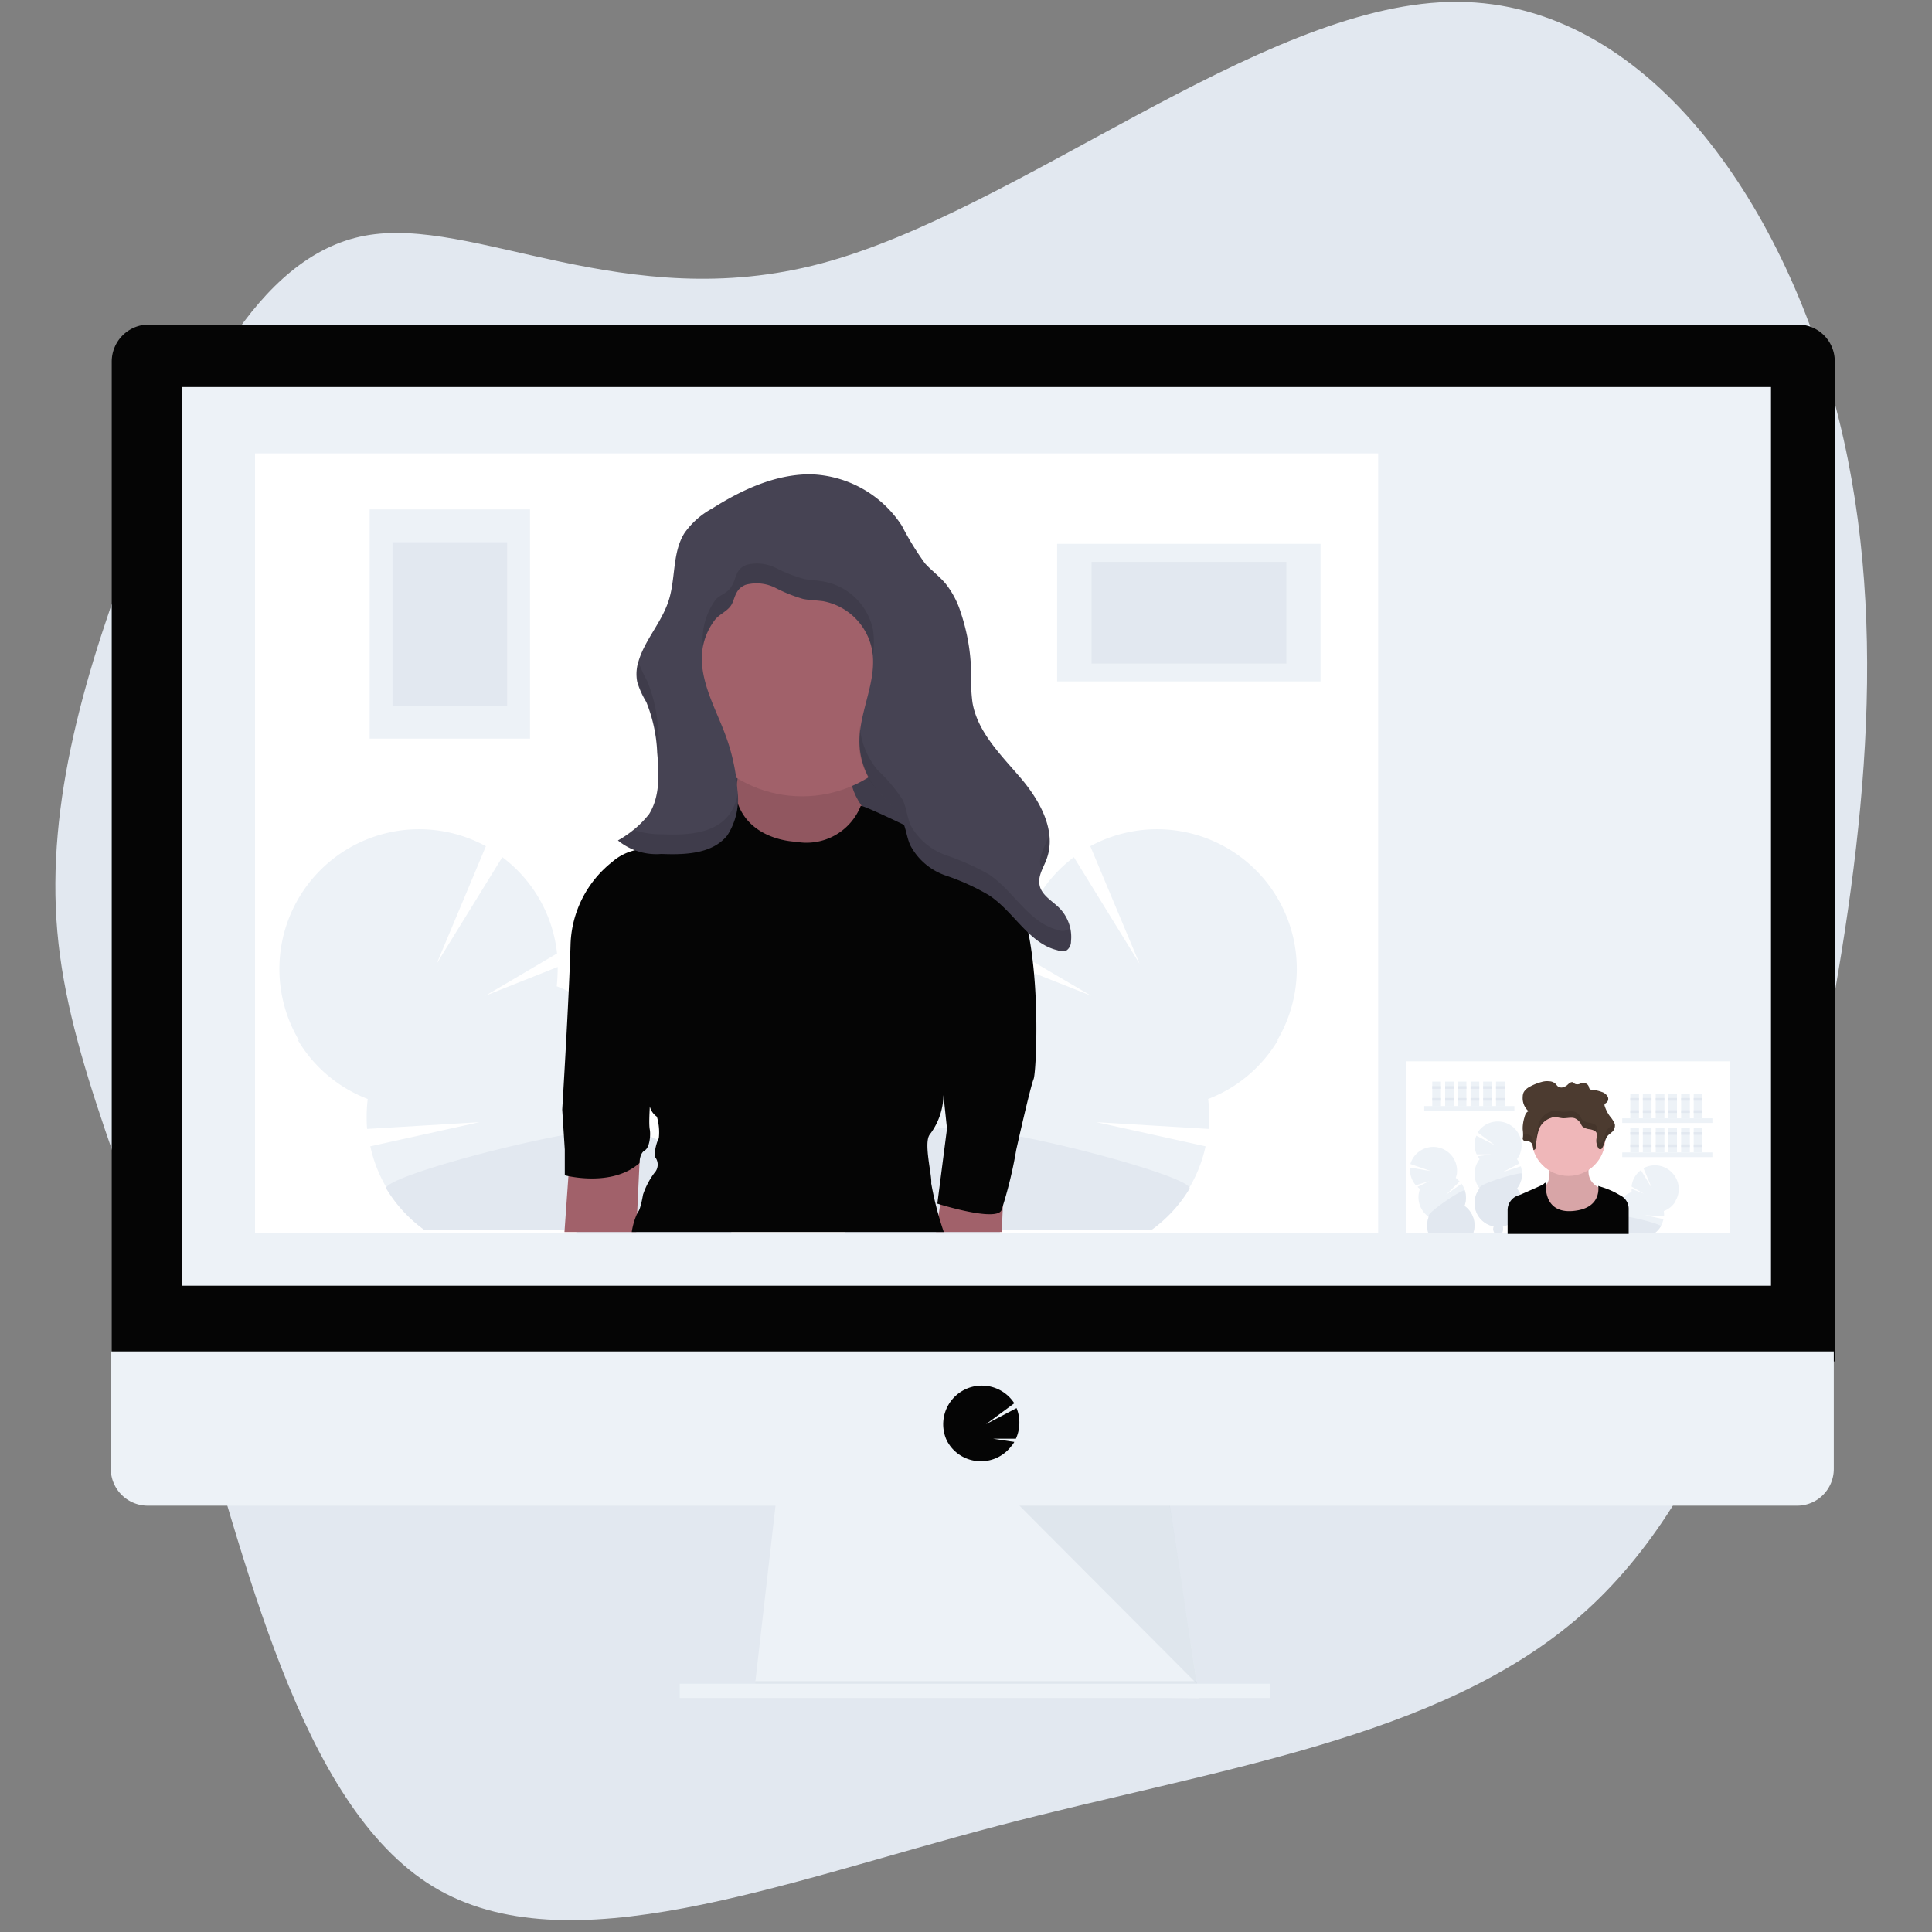<svg xmlns="http://www.w3.org/2000/svg" viewBox="0 0 600 600"><rect x="0" y="0" width="600" height="600" fill="#808080" stroke="none"/><path d="M569.6,124.5c17.7,65.1,9.8,134.7-3.4,203.3s-31.6,135.7-75.4,174S377.6,549.3,310,567s-133.9,44.2-175.5,18.9S76.1,483.8,58.3,426.1s-37-96.8-40.5-136.8,8.6-81.3,25-123.7,36.8-86.1,70.5-92.4S194,98.1,255.1,81.8,390.8,2.2,449.9.6,552,59.3,569.6,124.5Z" fill="#e2e8f0"/><polygon points="372.4 527.4 234.2 525.6 234.6 522.1 241.3 463.6 362.6 463.6 371.6 522.1 372.3 526.5 372.4 527.4" fill="#edf2f7"/><polygon points="372.3 526.5 303.3 526.5 234.2 525.6 234.6 522.1 371.6 522.1 372.3 526.5" fill="#cbd5e0" opacity="0.4"/><rect x="211.1" y="522.9" width="183.4" height="4.43" fill="#edf2f7"/><path d="M569.8,112.4a11.4,11.4,0,0,0-11.4-11.6H46.2a11.5,11.5,0,0,0-11.5,11.6h0V422.8H569.8Z" fill="#050505"/><path d="M34.4,419.7v36.4a11.5,11.5,0,0,0,11.4,11.5H558a11.4,11.4,0,0,0,11.5-11.5h0V419.7Z" fill="#edf2f7"/><rect x="56.5" y="120.2" width="493.5" height="279.09" fill="#edf2f7" style="isolation:isolate"/><path d="M304.6,453.8a11.8,11.8,0,0,0,9.4-4.6h0a7.1,7.1,0,0,0,1-1.4l-6.6-1h7.1a12.1,12.1,0,0,0,.2-9.5l-9.5,5,8.8-6.5a12,12,0,0,0-20.9,11.7,16.3,16.3,0,0,0,1.1,1.7h0A11.9,11.9,0,0,0,304.6,453.8Z" fill="#050505"/><polygon points="316.6 467.6 371.7 522.9 363.3 467.6 316.6 467.6" fill="#cbd5e0" opacity="0.4"/><rect x="436.7" y="329.6" width="100.5" height="53.36" fill="#fff"/><rect x="442.3" y="343.5" width="28" height="1.45" fill="#edf2f7"/><rect x="444.8" y="335.9" width="2.7" height="7.68" fill="#edf2f7"/><rect x="448.8" y="335.9" width="2.7" height="7.68" fill="#edf2f7"/><rect x="452.7" y="335.9" width="2.7" height="7.68" fill="#edf2f7"/><rect x="456.7" y="335.9" width="2.7" height="7.68" fill="#edf2f7"/><rect x="460.6" y="335.9" width="2.7" height="7.68" fill="#edf2f7"/><rect x="464.6" y="335.9" width="2.7" height="7.68" fill="#edf2f7"/><rect x="444.8" y="337.3" width="2.7" height="0.83" fill="#e2e8f0"/><rect x="448.8" y="337.3" width="2.7" height="0.83" fill="#e2e8f0"/><rect x="452.7" y="337.3" width="2.7" height="0.83" fill="#e2e8f0"/><rect x="456.7" y="337.3" width="2.7" height="0.83" fill="#e2e8f0"/><rect x="460.6" y="337.3" width="2.7" height="0.83" fill="#e2e8f0"/><rect x="464.6" y="337.3" width="2.7" height="0.83" fill="#e2e8f0"/><rect x="444.8" y="341" width="2.7" height="0.83" fill="#e2e8f0"/><rect x="448.8" y="341" width="2.7" height="0.83" fill="#e2e8f0"/><rect x="452.7" y="341" width="2.7" height="0.83" fill="#e2e8f0"/><rect x="456.7" y="341" width="2.7" height="0.83" fill="#e2e8f0"/><rect x="460.6" y="341" width="2.7" height="0.83" fill="#e2e8f0"/><rect x="464.6" y="341" width="2.7" height="0.83" fill="#e2e8f0"/><rect x="503.8" y="347.3" width="28" height="1.45" fill="#edf2f7"/><rect x="506.3" y="339.6" width="2.7" height="7.68" fill="#edf2f7"/><rect x="510.2" y="339.6" width="2.7" height="7.68" fill="#edf2f7"/><rect x="514.2" y="339.6" width="2.7" height="7.68" fill="#edf2f7"/><rect x="518.1" y="339.6" width="2.7" height="7.68" fill="#edf2f7"/><rect x="522.1" y="339.6" width="2.7" height="7.68" fill="#edf2f7"/><rect x="526" y="339.6" width="2.7" height="7.68" fill="#edf2f7"/><rect x="506.3" y="341" width="2.7" height="0.83" fill="#e2e8f0"/><rect x="510.2" y="341" width="2.7" height="0.83" fill="#e2e8f0"/><rect x="514.2" y="341" width="2.7" height="0.83" fill="#e2e8f0"/><rect x="518.1" y="341" width="2.7" height="0.83" fill="#e2e8f0"/><rect x="522.1" y="341" width="2.7" height="0.83" fill="#e2e8f0"/><rect x="526" y="341" width="2.7" height="0.83" fill="#e2e8f0"/><rect x="506.3" y="344.8" width="2.7" height="0.83" fill="#e2e8f0"/><rect x="510.2" y="344.8" width="2.7" height="0.83" fill="#e2e8f0"/><rect x="514.2" y="344.8" width="2.7" height="0.83" fill="#e2e8f0"/><rect x="518.1" y="344.8" width="2.7" height="0.83" fill="#e2e8f0"/><rect x="522.1" y="344.8" width="2.7" height="0.83" fill="#e2e8f0"/><rect x="526" y="344.8" width="2.7" height="0.83" fill="#e2e8f0"/><rect x="503.8" y="357.9" width="28" height="1.45" fill="#edf2f7"/><rect x="506.3" y="350.2" width="2.7" height="7.68" fill="#edf2f7"/><rect x="510.2" y="350.2" width="2.7" height="7.68" fill="#edf2f7"/><rect x="514.2" y="350.2" width="2.7" height="7.68" fill="#edf2f7"/><rect x="518.1" y="350.2" width="2.7" height="7.68" fill="#edf2f7"/><rect x="522.1" y="350.2" width="2.7" height="7.68" fill="#edf2f7"/><rect x="526" y="350.2" width="2.7" height="7.68" fill="#edf2f7"/><rect x="506.3" y="351.6" width="2.7" height="0.83" fill="#e2e8f0"/><rect x="510.2" y="351.6" width="2.7" height="0.83" fill="#e2e8f0"/><rect x="514.2" y="351.6" width="2.7" height="0.83" fill="#e2e8f0"/><rect x="518.1" y="351.6" width="2.7" height="0.83" fill="#e2e8f0"/><rect x="522.1" y="351.6" width="2.7" height="0.83" fill="#e2e8f0"/><rect x="526" y="351.6" width="2.7" height="0.83" fill="#e2e8f0"/><rect x="506.3" y="355.4" width="2.7" height="0.83" fill="#e2e8f0"/><rect x="510.2" y="355.4" width="2.7" height="0.83" fill="#e2e8f0"/><rect x="514.2" y="355.4" width="2.7" height="0.83" fill="#e2e8f0"/><rect x="518.1" y="355.4" width="2.7" height="0.83" fill="#e2e8f0"/><rect x="522.1" y="355.4" width="2.7" height="0.83" fill="#e2e8f0"/><rect x="526" y="355.4" width="2.7" height="0.83" fill="#e2e8f0"/><path d="M459.5,360a4.1,4.1,0,0,1-.5-.9l4-.6h-4.4a7.3,7.3,0,0,1-.1-5.8l5.8,3-5.4-4a7.4,7.4,0,0,1,12.8,7.4l-.6.9a5.7,5.7,0,0,1,.8,1.3l-5.2,2.7,5.6-1.8a7.5,7.5,0,0,1-1.2,6.9,7.3,7.3,0,0,1-1.2,10.3,7.4,7.4,0,0,1-10.4-1.2,7.4,7.4,0,0,1,0-9.1,7.4,7.4,0,0,1,0-9.1Z" fill="#edf2f7"/><path d="M472.7,364.5a7.6,7.6,0,0,1-1.6,4.6,7.3,7.3,0,0,1-1.2,10.3,7.4,7.4,0,0,1-10.4-1.2,7.4,7.4,0,0,1,0-9.1C458.5,367.8,472.7,363.7,472.7,364.5Z" fill="#e2e8f0"/><path d="M466.5,382.9h-2.4a2.5,2.5,0,0,1-.4-1.2,2.9,2.9,0,0,1,.2-.9h.5a5.4,5.4,0,0,0,1.8,0h.5a2.8,2.8,0,0,1,.1.9A2.4,2.4,0,0,1,466.5,382.9Z" fill="#e2e8f0"/><path d="M457.5,383H443.6a.4.4,0,0,0-.1-.3,7.9,7.9,0,0,1,.2-4.8,7.4,7.4,0,0,1-2.7-8.7c-.3-.1-.5-.4-.8-.6l3.7-1.8-4.2,1.3a7.4,7.4,0,0,1-1.8-5.5l6.5,1.1-6.4-2.2a7.4,7.4,0,0,1,14.4,3.3l-.3,1,1.2,1.1-4.2,4.1,4.8-3.4a7.7,7.7,0,0,1,.9,6.9A7.4,7.4,0,0,1,457.5,383Z" fill="#edf2f7"/><path d="M457.5,383H443.6a.4.4,0,0,0-.1-.3,7.9,7.9,0,0,1,.2-4.8c-1.3-.9,11-9,11.2-8.2a7.2,7.2,0,0,1-.1,4.8A7.4,7.4,0,0,1,457.5,383Z" fill="#e2e8f0"/><path d="M520.4,373a7.1,7.1,0,0,1-3.7,3.1,8.6,8.6,0,0,1,.1,1.6l-5.9-.3,5.7,1.2a7.2,7.2,0,0,1-2.8,4.4h-8v.2h-8.2V383a7.2,7.2,0,0,1,4.4-5,7.3,7.3,0,0,1,4.7-7.8v-1l3.8,1.5-3.8-2.2a7.2,7.2,0,0,1,2.9-5.1l3.4,5.6-2.6-6.2a7.4,7.4,0,0,1,10,2.9,7.1,7.1,0,0,1-.1,7.3Z" fill="#edf2f7"/><path d="M515.8,380.8a7,7,0,0,1-2,2.2h-8v.2h-8.2V383a7.2,7.2,0,0,1,4.4-5c0-.5,1.6-.5,3.7-.1C509.9,378.6,516,380.4,515.8,380.8Z" fill="#e2e8f0"/><path d="M481,361.2s1,5.5-1.2,7.2,1.8,12.5,8.7,11.2,9.7-10.2,9.7-10.2-6.9-1.4-4.3-8.6Z" fill="#efb7b9"/><path d="M481,361.2s1,5.5-1.2,7.2,1.8,12.5,8.7,11.2,9.7-10.2,9.7-10.2-6.9-1.4-4.3-8.6Z" opacity="0.1" style="isolation:isolate"/><circle cx="487.1" cy="353.8" r="11.4" fill="#efb7b9"/><path d="M505.8,375.5v7.7H468.2v-7.4a4.8,4.8,0,0,1,2.9-4.4l1.1-.4c2.7-1.2,6-2.6,7.1-3.2l.3-.3c.6-.5.5.2.5.2v.4c-.1,1.8.2,8.6,8.2,8s8.2-5.8,8.1-7.4a.8.8,0,0,0-.1-.4l1.6.5a24.2,24.2,0,0,1,4.7,2.1l.7.4a4.6,4.6,0,0,1,2.5,4.2Z" fill="#050505"/><path d="M497.9,368.8c-.6,3.1-2.7,8.9-10.2,9s-8.5-7.8-8.4-10l.3-.2c.6-.6.5.1.5.1s-1,9.1,8.2,8.4,8-7.8,8-7.8Z" opacity="0.1" style="isolation:isolate"/><path d="M473.6,354.4a2.1,2.1,0,0,1,2.1.7,4.6,4.6,0,0,1,.5,2c.5.1.8-.5.8-.9a21.7,21.7,0,0,1,.8-5.1,5.9,5.9,0,0,1,3.8-3.9,3.4,3.4,0,0,1,2-.2l1.2.2c1.4.3,3-.4,4.3.1a4,4,0,0,1,1.8,1.6,3.3,3.3,0,0,0,.6,1,4.5,4.5,0,0,0,2.3.8c.8.2,1.7.4,2,1.1a2.8,2.8,0,0,1,0,1.8,4.4,4.4,0,0,0,.5,2.8.7.7,0,0,0,.8.5.5.5,0,0,0,.4-.3c.9-1.3.9-3,2-4.1l1.3-1.1a2.8,2.8,0,0,0,.7-2.3,8.7,8.7,0,0,0-1.5-2.4,10.9,10.9,0,0,1-1.7-3.4v-.4l.5-.4a1.5,1.5,0,0,0,.5-1.9,3.2,3.2,0,0,0-1.9-1.5,10.2,10.2,0,0,0-2.5-.6c-.6.1-1.3-.2-1.4-.7s-.1-.4-.2-.6a1.5,1.5,0,0,0-1.1-.8,3.2,3.2,0,0,0-1.4.1,2,2,0,0,1-1.7.1l-.6-.5c-.6-.2-1.1.3-1.5.6a3.1,3.1,0,0,1-1.4.9,1.8,1.8,0,0,1-1.6-.1c-.4-.2-.6-.6-.9-.9a3,3,0,0,0-2-.8,5.8,5.8,0,0,0-2.3.2,16.2,16.2,0,0,0-4.1,1.7,4.3,4.3,0,0,0-1.5,1.5,3.2,3.2,0,0,0-.3,1.4,5.4,5.4,0,0,0,1.8,4.5c-.8.3-1.1,1.2-1.3,2a11.4,11.4,0,0,0-.5,3.7,12.8,12.8,0,0,1,.1,1.9c0,.4-.1.7-.1,1A1,1,0,0,0,473.6,354.4Z" fill="#4c3b30"/><g opacity="0.1"><path d="M501.3,348.6a1.8,1.8,0,0,1-.5.7l-1.3,1.1c-1.1,1.2-1.1,2.9-2,4.2a.5.5,0,0,1-.4.3.7.7,0,0,1-.8-.5,3.6,3.6,0,0,1-.4-1.1c0,.1-.1.2-.1.3a4.4,4.4,0,0,0,.5,2.8.7.7,0,0,0,.8.5.5.5,0,0,0,.4-.3c.9-1.3.9-3,2-4.1l1.3-1.1a2.8,2.8,0,0,0,.7-2.3C501.4,349,501.4,348.8,501.3,348.6Z"/><path d="M498.8,340.6c-.2,0-.3.1-.4.3a.3.3,0,0,0,0,.4,5,5,0,0,0,.4,1.3h0a1.6,1.6,0,0,0,.5-2l-.2-.4Z"/><path d="M474.7,343.1a5.4,5.4,0,0,1-1.8-3.2v.8a5,5,0,0,0,.9,3.3A1.6,1.6,0,0,1,474.7,343.1Z"/><path d="M495.8,351.6a2.8,2.8,0,0,0,0-1.8c-.3-.7-1.2-.9-2-1.1a4.5,4.5,0,0,1-2.3-.8,3.3,3.3,0,0,1-.6-1,3.5,3.5,0,0,0-1.8-1.6c-1.3-.5-2.9.2-4.3-.1l-1.2-.2a3.4,3.4,0,0,0-2,.2,5.9,5.9,0,0,0-3.8,3.9,21.7,21.7,0,0,0-.8,5.1c0,.4-.3,1-.8.9a4.6,4.6,0,0,0-.5-2,1.9,1.9,0,0,0-2.1-.7l-.6-.4a.9.9,0,0,1,0,.7c0,.4-.1.7-.1,1a1,1,0,0,0,.7.7,2.1,2.1,0,0,1,2.1.7,4.6,4.6,0,0,1,.5,2c.5.1.8-.5.8-.9a21.7,21.7,0,0,1,.8-5.1,5.9,5.9,0,0,1,3.8-3.9,3.4,3.4,0,0,1,2-.2l1.2.2c1.4.3,3-.4,4.3.1a4,4,0,0,1,1.8,1.6,3.3,3.3,0,0,0,.6,1,4.5,4.5,0,0,0,2.3.8,3.2,3.2,0,0,1,2,1Z"/><path d="M473,350.7a3.8,3.8,0,0,0-.1-1.5,8.5,8.5,0,0,0,0,1.6v.4A.7.7,0,0,0,473,350.7Z"/></g><rect x="79.2" y="140.8" width="348.8" height="242.02" fill="#fff"/><path d="M396.9,323a43.2,43.2,0,0,1-21.7,18.3,48.2,48.2,0,0,1,.2,9.3l-34.9-2.1,33.9,7.5a43.6,43.6,0,0,1-16.7,25.8H310.5V383H262.4a1.8,1.8,0,0,1,.3-1.2,40.9,40.9,0,0,1,4.7-11.2,43.2,43.2,0,0,1,21.7-18.3,43.4,43.4,0,0,1,27.6-46,40.3,40.3,0,0,1-.4-6l22.5,8.9-22.3-13.1a43.1,43.1,0,0,1,17-29.9l20.4,33.1-15.3-36.5A43.4,43.4,0,0,1,396.7,323Z" fill="#edf2f7"/><path d="M369.4,369.2a43,43,0,0,1-11.7,12.7H310.5v1.2H262.4a1.8,1.8,0,0,1,.3-1.2,42.3,42.3,0,0,1,4.7-11.2,43.2,43.2,0,0,1,21.7-18.3c-.4-3.1,9-2.7,21.4-.6C334.8,355.9,371,366.4,369.4,369.2Z" fill="#e2e8f0"/><path d="M92.5,323a43.2,43.2,0,0,0,21.7,18.3,48.2,48.2,0,0,0-.2,9.3l34.9-2.1L115,356a43.6,43.6,0,0,0,16.7,25.8H179V383h48.2a5.3,5.3,0,0,0-.3-1.2,46.2,46.2,0,0,0-4.8-11.2,43.2,43.2,0,0,0-21.7-18.3,43.3,43.3,0,0,0-27.5-46q.3-3,.3-6l-22.4,8.9L173,296.1a43.1,43.1,0,0,0-17-29.9l-20.4,33.1,15.3-36.5A43.4,43.4,0,0,0,92.8,323Z" fill="#edf2f7"/><path d="M120,369.2a43,43,0,0,0,11.7,12.7H179v1.2h48.1a5.3,5.3,0,0,0-.3-1.2,42.3,42.3,0,0,0-4.7-11.2,43.2,43.2,0,0,0-21.7-18.3c.4-3.1-9-2.7-21.4-.6C154.6,355.9,118.2,366.4,120,369.2Z" fill="#e2e8f0"/><rect x="210.1" y="193.7" width="77.9" height="86.81" fill="#464353"/><rect x="210.1" y="193.7" width="77.9" height="86.81" opacity="0.1" style="isolation:isolate"/><polygon points="176.9 360 175.3 382.6 197.6 382.6 199 352.8 176.9 360" fill="#a1616a"/><polygon points="294.1 360 290.7 382.6 311.1 382.6 312.4 352.8 294.1 360" fill="#a1616a"/><path d="M229.6,237.2s-.8,11.3-3.5,14.2,24.2,29,45.4,3.3c0,0-9.1-7.8-7-16.5S229.6,237.2,229.6,237.2Z" fill="#a1616a"/><path d="M229.6,237.2s-.8,11.3-3.5,14.2,24.2,29,45.4,3.3c0,0-9.1-7.8-7-16.5S229.6,237.2,229.6,237.2Z" opacity="0.1" style="isolation:isolate"/><circle cx="249.1" cy="208.3" r="39" fill="#a1616a"/><path d="M247.1,261.4s-16.4-.3-18.8-15.2a95.1,95.1,0,0,1-10.3,7.7c-1.6.6-17.2,9.4-20.1,10a16.3,16.3,0,0,0-7.8,3.8A34,34,0,0,0,177.2,293c-.5,17.5-2.6,51.6-2.6,51.6l.8,12.4v8s14.5,3.9,23.2-3.8c0,0,0-3,1.6-3.9s1.9-4.9,1.6-6.5-.1-4.8,0-7.2a5.5,5.5,0,0,0,2.2,3.2,17,17,0,0,1,.6,6.7c-.9,1.6-1.7,5.4-.9,6.2a3.8,3.8,0,0,1-.5,4.6,23.8,23.8,0,0,0-3.5,6.7s-.8,4.8-1.6,5.4a21.3,21.3,0,0,0-1.9,6.2h96.9a101.5,101.5,0,0,1-3.9-15.1c.3-2.4-2.4-12.4-.5-15.1a20.8,20.8,0,0,0,4.3-12.3l1.1,10.4-3,23.3s18,5.7,19.9,2.1a132.2,132.2,0,0,0,4.6-18.8s4.3-19.3,5.4-22,3.5-56.4-11.1-64.2-41.9-21.2-42.6-20.6A18.1,18.1,0,0,1,247.1,261.4Z" fill="#050505"/><path d="M200.4,313.9a19.4,19.4,0,0,0-3.4,13.6,38,38,0,0,0,4.6,13.5" fill="none" stroke="#000" stroke-miterlimit="10" opacity="0.1" style="isolation:isolate"/><path d="M294.5,317.6a42.1,42.1,0,0,1,1.6,6.1,18.4,18.4,0,0,1-2.5,15.1" fill="none" stroke="#000" stroke-miterlimit="10" opacity="0.1" style="isolation:isolate"/><path d="M231.6,181.6a13,13,0,0,1,9.1.9,46.6,46.6,0,0,0,8.7,3.5c2,.4,3.9.4,6.2.7a19,19,0,0,1,15.2,15c1.8,9.5-3.9,18.9-3.9,28.6a24.1,24.1,0,0,0,5.6,15.2,42.9,42.9,0,0,1,7.7,9.3c1.2,2.5,1.4,5.3,2.5,7.7a19.6,19.6,0,0,0,11,9.4,70.6,70.6,0,0,1,13.4,6.1c7.8,5.1,12.4,15,21.3,17.1a3.7,3.7,0,0,0,2.9,0,3.4,3.4,0,0,0,1.3-2.7A12.9,12.9,0,0,0,329,282c-2.2-2.2-5.4-3.9-6.1-6.9s1.1-5.5,2.1-8.2c3.3-8.8-2.1-18.4-8.2-25.5s-13.3-14.2-14.8-23.3a56.2,56.2,0,0,1-.4-9.2,62.1,62.1,0,0,0-3.2-18.6,27.7,27.7,0,0,0-4.7-9c-1.9-2.3-4.4-4.1-6.4-6.3a87.4,87.4,0,0,1-7.2-11.7,35,35,0,0,0-28.5-16c-10.9,0-21.2,4.8-30.4,10.6a25.2,25.2,0,0,0-8.6,7.6c-3.9,6.1-2.7,14.3-5,21.2s-7.5,12.2-9.4,19a12.6,12.6,0,0,0-.3,6.1,26.7,26.7,0,0,0,2.8,6.2,47,47,0,0,1,3.4,15.7c.6,6.6.9,13.6-2.5,19.1a31.7,31.7,0,0,1-9.7,8.2,18.8,18.8,0,0,0,13.5,4.2c7.4.3,15.9,0,20.5-5.8a20.9,20.9,0,0,0,3.1-14.2,60.9,60.9,0,0,0-3.3-15.8c-2.5-7.2-6.4-13.9-7.5-21.5a20.1,20.1,0,0,1,3.9-15.5c1.4-1.7,3.8-2.6,5-4.5S228.2,182.9,231.6,181.6Z" fill="#464353"/><g opacity="0.1"><path d="M200.7,217.5a47,47,0,0,1,3.4,15.7c0,1.7.3,3.5.3,5.2a54.3,54.3,0,0,0,0-11.4,46.4,46.4,0,0,0-3.4-15.5,42.2,42.2,0,0,1-2.8-6.1,14,14,0,0,0-.2,6.1A32.4,32.4,0,0,0,200.7,217.5Z"/><path d="M226.2,253.3c-4.6,5.7-13.1,6.1-20.4,5.8a28.1,28.1,0,0,1-9.2-1.4c-1.5,1.2-3.1,2.4-4.6,3.4a18.8,18.8,0,0,0,13.5,4.2c7.3.3,15.9,0,20.4-5.8a18.9,18.9,0,0,0,3.2-13.2A14.4,14.4,0,0,1,226.2,253.3Z"/><path d="M323.1,268.8a11.2,11.2,0,0,0,.5,1.3c.5-1.1,1-2.3,1.4-3.4a15.5,15.5,0,0,0,.8-8,10.5,10.5,0,0,1-.5,1.9C324.3,263.3,322.5,266,323.1,268.8Z"/><path d="M271.1,203.5a26.8,26.8,0,0,0,0-8,19.2,19.2,0,0,0-15.3-14.9c-2.1-.4-4.1-.4-6.1-.8a46.2,46.2,0,0,1-8.7-3.4,13.1,13.1,0,0,0-9.1-1c-3.5,1.3-3.1,3.9-4.6,6.5s-3.7,2.7-5.1,4.4a20.9,20.9,0,0,0-3.9,14.3,18.1,18.1,0,0,1,3.7-8.1c1.3-1.7,3.8-2.6,5-4.4s1.1-5.2,4.6-6.5a13,13,0,0,1,9.1.9,46.6,46.6,0,0,0,8.7,3.5c2,.4,3.9.4,6.1.7a19.1,19.1,0,0,1,15.3,15Z"/><path d="M331.4,288.8a3.4,3.4,0,0,1-2.8,0c-9-2.1-13.7-12-21.4-17.2a77.1,77.1,0,0,0-13.4-6,20.2,20.2,0,0,1-11-9.3c-1.1-2.6-1.3-5.4-2.4-7.8a49.4,49.4,0,0,0-7.8-9.3,24.2,24.2,0,0,1-5.6-13.6,35.5,35.5,0,0,0-.3,4.6,23.3,23.3,0,0,0,5.8,15.3,42.9,42.9,0,0,1,7.7,9.3c1.2,2.5,1.4,5.3,2.5,7.7a19.6,19.6,0,0,0,11,9.4,70.6,70.6,0,0,1,13.4,6.1c7.8,5.1,12.4,15,21.3,17.1a3.7,3.7,0,0,0,2.9,0,3.4,3.4,0,0,0,1.3-2.7,13.2,13.2,0,0,0-.2-4.4A2.5,2.5,0,0,1,331.4,288.8Z"/></g><rect x="114.8" y="158.2" width="49.8" height="71.19" fill="#edf2f7"/><rect x="121.9" y="168.4" width="35.6" height="50.84" fill="#e2e8f0"/><rect x="328.3" y="168.9" width="81.8" height="42.71" fill="#edf2f7"/><rect x="339" y="174.5" width="60.5" height="31.58" fill="#e2e8f0"/></svg>